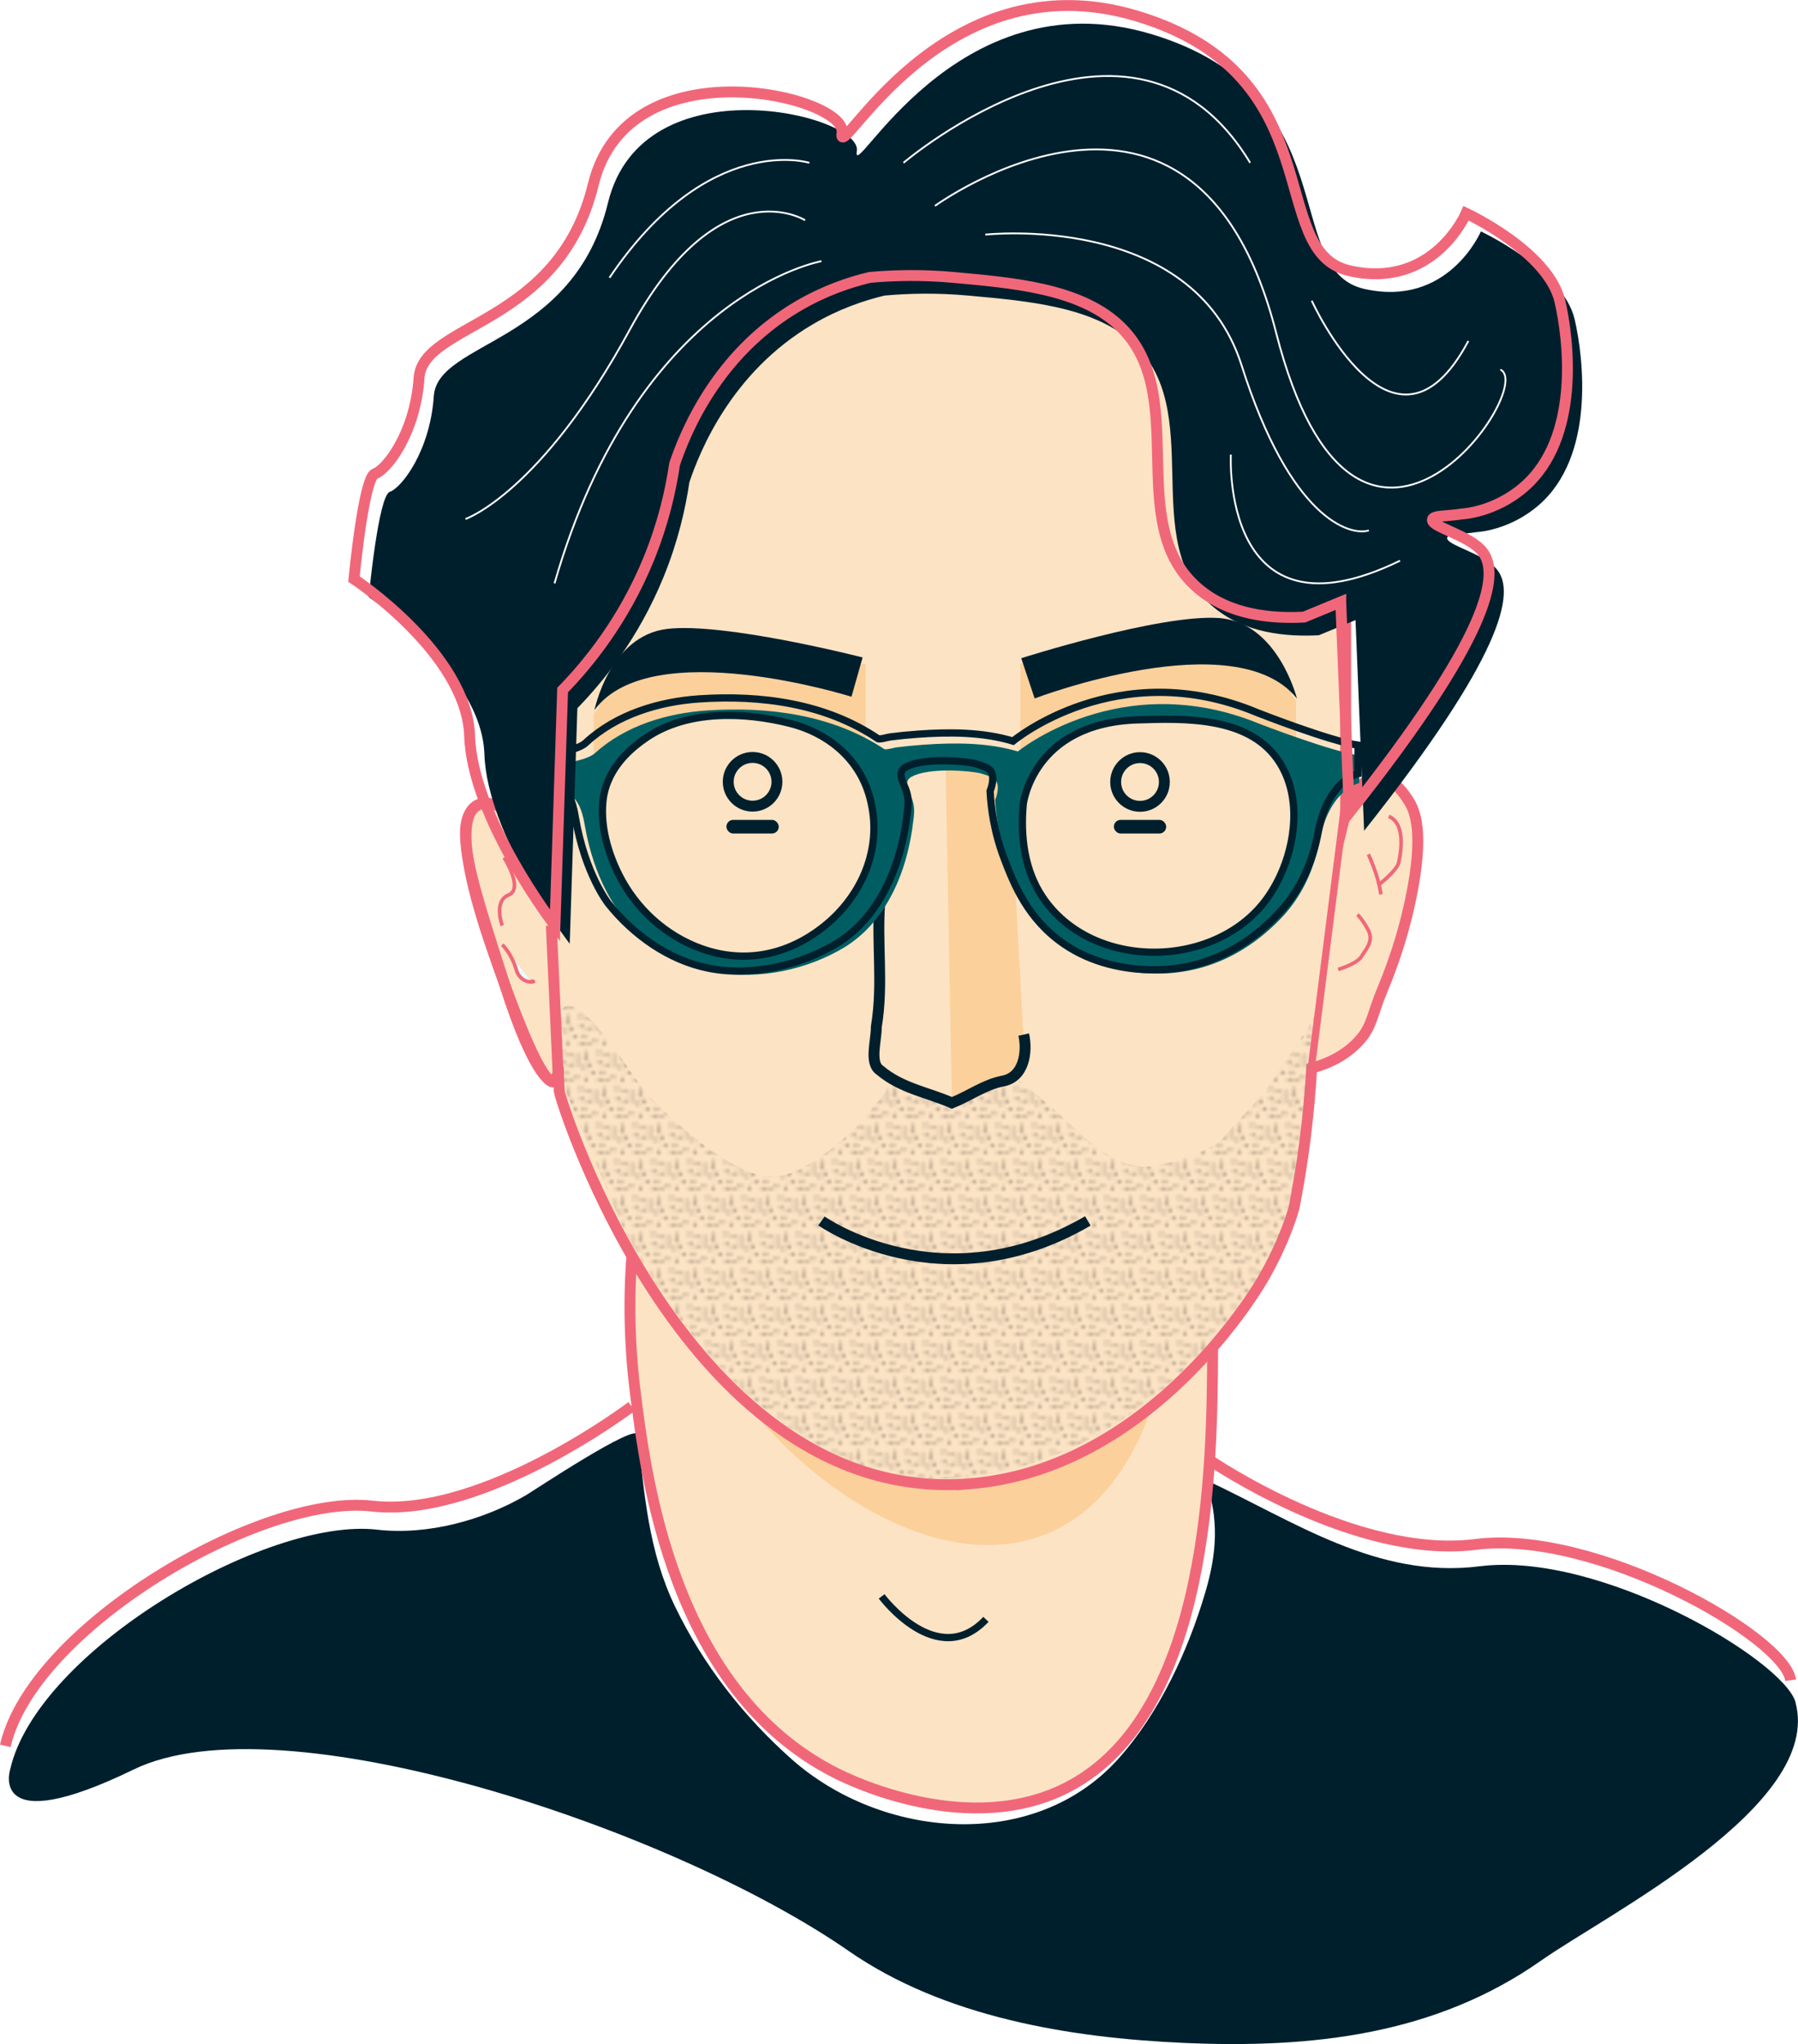 <?xml version="1.0" encoding="UTF-8"?>
<svg xmlns="http://www.w3.org/2000/svg" xmlns:xlink="http://www.w3.org/1999/xlink" viewBox="0 0 495.45 563.04">
  <defs>
    <pattern id="baard" x="0" y="0" width="20" height="20" patternTransform="translate(-439.98 674.01)" patternUnits="userSpaceOnUse" viewBox="0 0 20 20">
      <g>
        <rect width="20" height="20" style="fill: none;"/>
        <g>
          <path d="M19.14,16.52c-.64,0-.64,1,0,1s.64-1,0-1Z" style="fill: #978876;"/>
          <path d="M19.14,18.48c-.64,0-.64,1,0,1s.64-1,0-1Z" style="fill: #978876;"/>
          <path d="M10.86,19.48c-.64,0-.64,1,0,1s.64-1,0-1Z" style="fill: #978876;"/>
          <path d="M15.2,18.22c-.64,0-.64,1,0,1s.64-1,0-1Z" style="fill: #978876;"/>
          <path d="M17.16,18.79c-.64,0-.64,1,0,1s.64-1,0-1Z" style="fill: #978876;"/>
          <path d="M12.39,18.79c-.64,0-.64,1,0,1s.64-1,0-1Z" style="fill: #978876;"/>
          <path d="M15,15.46c-.64,0-.64,1,0,1s.64-1,0-1Z" style="fill: #978876;"/>
          <path d="M17.06,16.13c-.64,0-.64,1,0,1s.64-1,0-1Z" style="fill: #978876;"/>
          <path d="M11.34,17.22c-.64,0-.64,1,0,1s.64-1,0-1Z" style="fill: #978876;"/>
          <path d="M11.62,15.63c-.64,0-.64,1,0,1s.64-1,0-1Z" style="fill: #978876;"/>
        </g>
        <g>
          <path d="M9.14,16.52c-.64,0-.64,1,0,1s.64-1,0-1Z" style="fill: #978876;"/>
          <path d="M9.14,18.48c-.64,0-.64,1,0,1s.64-1,0-1Z" style="fill: #978876;"/>
          <path d="M.86,19.48c-.64,0-.64,1,0,1s.64-1,0-1Z" style="fill: #978876;"/>
          <path d="M5.2,18.22c-.64,0-.64,1,0,1s.64-1,0-1Z" style="fill: #978876;"/>
          <path d="M7.16,18.79c-.64,0-.64,1,0,1s.64-1,0-1Z" style="fill: #978876;"/>
          <path d="M2.39,18.79c-.64,0-.64,1,0,1s.64-1,0-1Z" style="fill: #978876;"/>
          <path d="M5,15.46c-.64,0-.64,1,0,1s.64-1,0-1Z" style="fill: #978876;"/>
          <path d="M7.06,16.13c-.64,0-.64,1,0,1s.64-1,0-1Z" style="fill: #978876;"/>
          <path d="M1.34,17.22c-.64,0-.64,1,0,1s.64-1,0-1Z" style="fill: #978876;"/>
          <path d="M1.62,15.63c-.64,0-.64,1,0,1s.64-1,0-1Z" style="fill: #978876;"/>
        </g>
        <g>
          <path d="M20.2,12.94c-.64,0-.64,1,0,1s.64-1,0-1Z" style="fill: #978876;"/>
          <path d="M15.86,9.48c-.64,0-.64,1,0,1s.64-1,0-1Z" style="fill: #978876;"/>
          <path d="M16.43,12.75c-.64,0-.64,1,0,1s.64-1,0-1Z" style="fill: #978876;"/>
          <path d="M20.2,8.22c-.64,0-.64,1,0,1s.64-1,0-1Z" style="fill: #978876;"/>
          <path d="M18.31,11.07c-.64,0-.64,1,0,1s.64-1,0-1Z" style="fill: #978876;"/>
          <path d="M17.39,8.79c-.64,0-.64,1,0,1s.64-1,0-1Z" style="fill: #978876;"/>
          <path d="M20,5.46c-.64,0-.64,1,0,1s.64-1,0-1Z" style="fill: #978876;"/>
          <path d="M16.34,7.22c-.64,0-.64,1,0,1s.64-1,0-1Z" style="fill: #978876;"/>
          <path d="M16.62,5.63c-.64,0-.64,1,0,1s.64-1,0-1Z" style="fill: #978876;"/>
        </g>
        <g>
          <path d="M14.14,6.52c-.64,0-.64,1,0,1s.64-1,0-1Z" style="fill: #978876;"/>
          <path d="M14.14,8.48c-.64,0-.64,1,0,1s.64-1,0-1Z" style="fill: #978876;"/>
          <path d="M13.94,12.25c-.64,0-.64,1,0,1s.64-1,0-1Z" style="fill: #978876;"/>
          <path d="M10.2,12.94c-.64,0-.64,1,0,1s.64-1,0-1Z" style="fill: #978876;"/>
          <path d="M10.96,10.87c-.64,0-.64,1,0,1s.64-1,0-1Z" style="fill: #978876;"/>
          <path d="M5.86,9.48c-.64,0-.64,1,0,1s.64-1,0-1Z" style="fill: #978876;"/>
          <path d="M6.43,12.75c-.64,0-.64,1,0,1s.64-1,0-1Z" style="fill: #978876;"/>
          <path d="M12.06,13.05c-.64,0-.64,1,0,1s.64-1,0-1Z" style="fill: #978876;"/>
          <path d="M10.2,8.22c-.64,0-.64,1,0,1s.64-1,0-1Z" style="fill: #978876;"/>
          <path d="M12.16,8.79c-.64,0-.64,1,0,1s.64-1,0-1Z" style="fill: #978876;"/>
          <path d="M8.31,11.07c-.64,0-.64,1,0,1s.64-1,0-1Z" style="fill: #978876;"/>
          <path d="M7.39,8.79c-.64,0-.64,1,0,1s.64-1,0-1Z" style="fill: #978876;"/>
          <path d="M10,5.46c-.64,0-.64,1,0,1s.64-1,0-1Z" style="fill: #978876;"/>
          <path d="M12.06,6.13c-.64,0-.64,1,0,1s.64-1,0-1Z" style="fill: #978876;"/>
          <path d="M6.34,7.22c-.64,0-.64,1,0,1s.64-1,0-1Z" style="fill: #978876;"/>
          <path d="M6.62,5.63c-.64,0-.64,1,0,1s.64-1,0-1Z" style="fill: #978876;"/>
        </g>
        <g>
          <path d="M4.14,6.52c-.64,0-.64,1,0,1s.64-1,0-1Z" style="fill: #978876;"/>
          <path d="M4.14,8.48c-.64,0-.64,1,0,1s.64-1,0-1Z" style="fill: #978876;"/>
          <path d="M3.94,12.25c-.64,0-.64,1,0,1s.64-1,0-1Z" style="fill: #978876;"/>
          <path d="M.2,12.94c-.64,0-.64,1,0,1s.64-1,0-1Z" style="fill: #978876;"/>
          <path d="M.96,10.87c-.64,0-.64,1,0,1s.64-1,0-1Z" style="fill: #978876;"/>
          <path d="M2.06,13.05c-.64,0-.64,1,0,1s.64-1,0-1Z" style="fill: #978876;"/>
          <path d="M.2,8.22c-.64,0-.64,1,0,1s.64-1,0-1Z" style="fill: #978876;"/>
          <path d="M2.16,8.79c-.64,0-.64,1,0,1s.64-1,0-1Z" style="fill: #978876;"/>
          <path d="M0,5.46C-.65,5.46-.65,6.46,0,6.46S.64,5.46,0,5.46Z" style="fill: #978876;"/>
          <path d="M2.06,6.13c-.64,0-.64,1,0,1s.64-1,0-1Z" style="fill: #978876;"/>
        </g>
        <g>
          <path d="M18.94,2.25c-.64,0-.64,1,0,1s.64-1,0-1Z" style="fill: #978876;"/>
          <path d="M15.2,2.94c-.64,0-.64,1,0,1s.64-1,0-1Z" style="fill: #978876;"/>
          <path d="M15.96,.87c-.64,0-.64,1,0,1s.64-1,0-1Z" style="fill: #978876;"/>
          <path d="M10.86-.52c-.64,0-.64,1,0,1s.64-1,0-1Z" style="fill: #978876;"/>
          <path d="M11.43,2.75c-.64,0-.64,1,0,1s.64-1,0-1Z" style="fill: #978876;"/>
          <path d="M17.06,3.05c-.64,0-.64,1,0,1s.64-1,0-1Z" style="fill: #978876;"/>
          <path d="M13.31,1.07c-.64,0-.64,1,0,1s.64-1,0-1Z" style="fill: #978876;"/>
        </g>
        <g>
          <path d="M8.94,2.25c-.64,0-.64,1,0,1s.64-1,0-1Z" style="fill: #978876;"/>
          <path d="M5.2,2.94c-.64,0-.64,1,0,1s.64-1,0-1Z" style="fill: #978876;"/>
          <path d="M5.96,.87c-.64,0-.64,1,0,1s.64-1,0-1Z" style="fill: #978876;"/>
          <path d="M.86-.52C.22-.52,.21,.48,.86,.48S1.5-.52,.86-.52Z" style="fill: #978876;"/>
          <path d="M1.43,2.75c-.64,0-.64,1,0,1s.64-1,0-1Z" style="fill: #978876;"/>
          <path d="M7.06,3.05c-.64,0-.64,1,0,1s.64-1,0-1Z" style="fill: #978876;"/>
          <path d="M3.31,1.07c-.64,0-.64,1,0,1s.64-1,0-1Z" style="fill: #978876;"/>
        </g>
      </g>
    </pattern>
  </defs>
  <g id="neck">
    <g>
      <path d="M494.78,468.94c-3.11-11.56-53.8-41.73-87.04-37.5-28.28,3.59-51.32-12.53-75.51-23.79,3.66,10.79,3.15,19.9-.08,30.9-4.72,16.06-12.71,33.32-23.93,45.86-23.26,25.98-65.37,22.13-90.12,.13-13.23-11.76-24.32-25.96-32.04-41.91-7.35-15.19-8.5-30.95-10.32-47.41-.38-3.47-28.76,15.44-30.63,16.54-11.98,7.04-27.37,11.19-41.24,9.59-30.6-3.52-93.65,33.46-101.07,66.05,0,0-6.28,19.61,34.07,0,40.35-19.61,147.96,16,197.01,50.02,26.31,18.25,60.99,23.92,92.32,25.31,35.01,1.55,69.16-2.09,98.46-22.68,18.07-12.7,77.73-42.71,70.1-71.1Z" style="fill: #001f2d;"/>
      <path d="M333.44,402.27s40.04,27.37,73.18,23.15c33.15-4.21,85.23,25.57,86.81,37.41" style="fill: none; stroke: #f1677a; stroke-miterlimit: 10; stroke-width: 3px;"/>
      <path d="M174.07,387.41s-40.94,30.98-71.54,27.45S8.88,448.33,1.46,480.91" style="fill: none; stroke: #f1677a; stroke-miterlimit: 10; stroke-width: 3px;"/>
      <path d="M332.39,341.36c.88,7.4,1.84,18.16,1.76,31.14-.18,30.26-.58,99.26-39.78,119.7-27.07,14.12-59.72-1.64-63.82-3.69-45.23-22.62-52.59-81.72-55.52-105.23-3.68-29.56,.43-54,3.99-68.84,0,0,20.89-60.7,47.34-37.4s90.75-13.28,99.29,16.15,6.74,48.16,6.74,48.16Z" style="fill: #fce3c4; stroke: #f1677a; stroke-miterlimit: 10; stroke-width: 3px;"/>
      <path d="M242.94,439.73s15.29,20.57,28.74,6.33" style="fill: none; stroke: #001f2d; stroke-miterlimit: 10; stroke-width: 2px;"/>
    </g>
  </g>
  <g id="neck_shadow" data-name="neck shadow">
    <path d="M195.85,371.5c17.22,32.68,62.24,66.31,95.38,49.71,24.42-12.23,29.55-45.3,30.44-51.84,2.1-16.31-1.8-26.42-5.68-32.5-24.02-37.6-115.6-27.63-127.38,3.16-3.93,10.26,1.72,20.98,7.24,31.47Z" style="fill: #fbd09b;"/>
  </g>
  <g id="face">
    <g>
      <path d="M267.18,408.71c-77.67,6.21-112.9-105.58-113.07-108.14-.06-.87-.08-1.31-.08-1.31-1.05-18.99,4.22,27.96-18.46-37.98-22.68-65.93,15.82-32.18,15.3-25.32-.53,6.86,3.16-45.89,3.16-45.89,0,0,14.24-17.41,20.57-51.16,6.33-33.76,39.56-65.93,59.6-66.46,20.04-.53,72.79-6.33,103.38,40.09,13.21,20.04,11.92,29.14,11.92,29.14,.7,17.37,3.61,21.87,6.28,22.55,2.3,.59,9.49-.04,7.12,0,2.64-1.85,5.27-3.69,7.91-5.54,0,4.66,0,9.32,0,13.98v51.16c1.36-5.56,4.93-9.41,8.67-9.61,4.56-.25,7.81,4.97,8.73,6.45,1.57,2.52,4.39,8.38,.53,26.9-1.34,6.43-3.67,15.22-7.91,25.32-2.51,5.96-2.74,9.58-5.8,13.19-4.24,4.99-9.82,7.13-13.59,8.13-.35,6.15-.93,12.7-1.8,19.59-.85,6.72-1.91,13.05-3.07,18.96,0,0-2.41,9.04-8.7,19.78-4.62,7.88-33.57,52.41-80.7,56.18Z" style="fill: #fce3c4; stroke: #f1677a; stroke-miterlimit: 10; stroke-width: 3px;"/>
      <path d="M155.82,277.22c5.86-2.35,19.24,20.87,22.95,24.63,7.24,7.34,24.13,23.35,35.32,22.23,7.06-.71,18.91-10.03,23.33-15.33,0,0,6.73-8.05,6.73-8.05l-.65-5.03,19.63,8.78,17.08-7.37,8.86,7.37c7.15,5.96,15.59,16.37,25.9,16.92,4.48,.24,18.46-4.05,21.57-7.47,4-4.4,8-8.8,12-13.19l12.64-18.69,2.3-4.79-8.39,59.32s-26.37,62.21-87.13,70.18c-60.76,7.97-97.02-70.18-97.02-70.18-4.93-11.75-9.85-23.51-14.78-35.26-.82-3.83-4.64-22.33-.31-24.06Z" style="fill: url(#baard);"/>
      <polyline points="260.55 210.44 262.32 303.81 282.46 293.9 279.78 244.41 275.09 209.54 260.55 210.44 260.55 210.44" style="fill: #fbd09b;"/>
      <path d="M138.39,254.95s-2.5-6.73,1.75-8.42c4.25-1.68-1.24-10.31-1.24-10.31" style="fill: none; stroke: #f1677a; stroke-miterlimit: 10;"/>
      <path d="M146.27,270.28c2.67-.11-2.61,1.57-4-3.15-1.36-4.62-3.88-6.9-3.88-6.9" style="fill: #e7feff; stroke: #f1677a; stroke-miterlimit: 10;"/>
      <path d="M132.75,221.35c-9.42,3.06-2.43,22.26,6.27,49.7,8.7,27.44,13.43,26.97,13.43,26.97l1.34-2.21-1.87-40.86" style="fill: none; stroke: #f1677a; stroke-miterlimit: 10; stroke-width: 3px;"/>
      <path d="M379.92,243.71s4.99-3.87,5.5-6.11c.51-2.24,2.14-10.7-2.75-12.73" style="fill: none; stroke: #f1677a; stroke-miterlimit: 10;"/>
      <path d="M368.74,267.04s5.2-1.53,6.42-3.57c1.22-2.04,3.57-4.28,1.73-7.54-1.83-3.26-2.85-3.97-2.85-3.97" style="fill: none; stroke: #f1677a; stroke-miterlimit: 10;"/>
      <path d="M377.07,235.32c1.57,3.5,2.89,7.23,3.45,11.04" style="fill: none; stroke: #f1677a; stroke-miterlimit: 10;"/>
      <path d="M361.46,293.2c3.12-24.6,6.25-49.2,9.37-73.8" style="fill: none; stroke: #f1677a; stroke-miterlimit: 10; stroke-width: 2px;"/>
      <path d="M226.36,336.31s33.13,23.47,73.4,0" style="fill: none; stroke: #001f2d; stroke-miterlimit: 10; stroke-width: 3px;"/>
      <path d="M282.09,284.98c1.08,4.82,.08,11.82-5.87,12.82-4.96,1-8.93,4-13.9,6-6.95-3-13.9-4-19.85-9-2.98-2-.99-8-.99-12,1.99-12,0-23,.99-34.85" style="fill: none; stroke: #001f2d; stroke-miterlimit: 10; stroke-width: 3px;"/>
      <g id="right_eyebrow" data-name="right eyebrow">
        <path d="M355.72,189.91c-1-.68-1.99-1.33-2.93-2.09-.88-.71-1.55-1.52-2.25-2.4-.34-.42-.68-.84-1.02-1.26-.45-.55-.79-.56,0-.28-.7-.25-1.34-.63-1.88-1.09h-66.48s0,46.31,0,46.31h75.96s0-36.13,0-36.13c-.85-.82-1.42-1.89-1.4-3.06Z" style="fill: #fbd09b;"/>
        <path d="M357.37,192.38s-5.27-21.1-21.63-22.15c-16.35-1.05-54.33,11.08-54.33,11.08l3.69,11.08s55.38-21.1,72.26,0Z" style="fill: #001f2d;"/>
      </g>
      <g id="left_eyebrow" data-name="left eyebrow">
        <path d="M173.81,182.82c-.43,.86-.95,1.71-1.6,2.55-2.18,2.82-6.08,5.14-7.02,8.67-.3,1.13-.87,1.96-1.58,2.54v19.81s74.93,0,74.93,0v-33.57s-64.73,0-64.73,0Z" style="fill: #fbd09b;"/>
        <path d="M163.81,195.59s4.12-20.52,20.09-22.36c15.97-1.84,53.8,7.87,53.8,7.87l-3.07,10.82s-55.33-17.44-70.82,3.67Z" style="fill: #001f2d;"/>
      </g>
      <g id="glasses">
        <path d="M149.58,210.9s11.31-.65,14.42-3.48c8.26-7.53,19.86-11.01,30.92-11.73,16.85-1.11,34.46,1.18,48.73,10.65,.42,.28,2.76-.39,3.25-.46,2.55-.32,5.11-.57,7.67-.75,8.52-.6,17.66-.6,25.91,1.86,0,0,28.4-23.3,66.55-7.62,0,0,19.74,7.62,27.51,8.71v7.62s-8.21,1.74-10.87,15.68c-1.52,7.93-4.79,15.33-10.41,21.29-9.02,9.56-20.53,15.4-33.86,15.5-8.71,.06-17.54-1.94-24.82-6.77-10.14-6.73-13.92-16.37-16.38-22.62-2.91-7.39-3.74-13.97-3.97-18.43,.16-.39,1.58-3.97-.05-5.62-.51-.52-1.26-.79-2.35-1.2-1.44-.54-2.62-.72-2.96-.77-5.05-.76-13.81-.95-17.67,1.2-.41,.23-.78,.5-1.01,.94-.75,1.38,.41,3.34,.96,4.75,.8,2.03,.86,3.51,.62,5.65-.45,3.99-1.19,7.94-2.31,11.8-2.72,9.36-8.1,18.6-16.82,23.87-10,6.04-23.48,9.06-35.19,6.76-10.79-2.12-20.41-8.87-27.23-17.19,0,0-6.43-7.84-9.1-23.3-.47-2.71-1.2-5.81-3.34-7.75-2.17-1.97-5.43-1.96-8.19-2.48v-6.1Z" style="fill: #005e63;"/>
        <path d="M167.63,214.95c2.13-4.98,6.16-8.88,10.64-11.88,11.25-7.54,26.76-6.97,39.3-3.85,10.01,2.49,18.81,9.17,21.94,19.83,.35,1.18,.62,2.38,.83,3.59,2.23,12.7-3.6,24.7-13.08,32.36-9.99,8.07-21.99,10.6-34.01,6.3-9.71-3.47-17.97-10.86-22.74-20.42-3.05-6.11-5.1-13.34-4.36-20.3,.21-2.02,.73-3.89,1.47-5.64Z" style="fill: #fce3c4; stroke: #001f2d; stroke-miterlimit: 10; stroke-width: 2px;"/>
        <path d="M146.86,208.18s11.44-.67,14.57-3.59c8.35-7.75,20.07-11.33,31.25-12.08,17.04-1.14,34.83,1.22,49.25,10.96,.43,.29,2.79-.41,3.28-.47,2.57-.33,5.16-.59,7.75-.77,8.61-.62,17.85-.61,26.19,1.91,0,0,28.7-23.99,67.27-7.85,0,0,19.96,7.85,27.8,8.97v7.85s-8.3,1.79-10.99,16.14c-1.53,8.17-4.84,15.78-10.52,21.93-9.11,9.85-20.75,15.86-34.23,15.96-8.81,.06-17.73-1.99-25.09-6.97-10.25-6.93-14.07-16.86-16.55-23.29-2.94-7.61-3.78-14.39-4.01-18.98,.16-.4,1.6-4.08-.05-5.79-.51-.53-1.27-.82-2.38-1.24-1.46-.55-2.65-.74-2.99-.79-5.11-.78-13.96-.98-17.86,1.24-.42,.24-.78,.51-1.03,.97-.76,1.42,.41,3.44,.97,4.89,.81,2.09,.87,3.62,.63,5.82-.45,4.11-1.2,8.18-2.33,12.15-2.75,9.64-8.18,19.15-17,24.58-10.11,6.22-23.73,9.33-35.57,6.96-10.91-2.18-20.63-9.13-27.52-17.7,0,0-6.5-8.07-9.19-23.99-.47-2.79-1.22-5.98-3.38-7.98-2.19-2.03-5.49-2.02-8.28-2.56v-6.28Z" style="fill: none; stroke: #001f2d; stroke-miterlimit: 10; stroke-width: 2px;"/>
        <path d="M281.96,221.55s2.47-22.32,31.42-23.26c12.82-.42,30.19-.96,38.54,10.73,6.29,8.8,5.5,21.02,1.55,30.6-1.07,2.6-2.4,5.09-4,7.4-13.91,20.05-48.39,20.66-62.19,.09-5.04-7.52-6.11-16.73-5.32-25.57Z" style="fill: #fce3c4; stroke: #001f2d; stroke-miterlimit: 10; stroke-width: 2px;"/>
      </g>
      <g id="left_eye" data-name="left eye">
        <rect x="307.43" y="226.34" width="13.42" height="2.76" rx="1.38" ry="1.38" style="fill: #001f2d; stroke: #001f2d; stroke-miterlimit: 10;"/>
        <circle cx="314.14" cy="215.4" r="6.71" style="fill: none; stroke: #001f2d; stroke-miterlimit: 10; stroke-width: 3px;"/>
      </g>
      <g id="right_eye" data-name="right eye">
        <rect x="200.67" y="226.34" width="13.42" height="2.76" rx="1.38" ry="1.38" style="fill: #001f2d; stroke: #001f2d; stroke-miterlimit: 10;"/>
        <circle cx="207.38" cy="215.35" r="6.71" style="fill: none; stroke: #001f2d; stroke-miterlimit: 10; stroke-width: 3px;"/>
      </g>
    </g>
  </g>
  <g id="hair">
    <g>
      <path d="M373.52,170.81c-3.37,1.39-6.74,2.78-10.1,4.17-8.65,.46-20.64-.4-29.46-8.12-20.7-18.13-1.04-54.08-22.15-72.79-10.88-9.65-28.65-11.17-45.1-12.66-8.52-.77-16.26-.6-22.95,0-5.79,1.38-12.68,3.74-19.78,7.91-22.56,13.24-31.25,35.28-34.02,43.52-1.07,7.3-3.12,16.31-7.12,26.11-6.94,16.99-16.7,28.9-23.74,36.13l-2.11,64.88s-22.76-29.54-23.51-52.22c-.75-22.68-31.87-43.25-31.87-43.25,0,0,2.64-27.96,5.8-29.01,3.16-1.05,11.08-11.08,12.13-26.37,1.05-15.3,38.51-14.24,48-53.27,9.49-39.03,70.15-24.26,68.57-14.24-1.58,10.02,26.9-48.53,81.23-32.18,54.33,16.35,35.34,64.88,58.55,70.15,23.21,5.27,32.18-15.82,32.18-15.82,0,0,22.68,10.55,25.85,24.26,2.49,10.8,5.64,37.65-9.9,51.13-8.1,7.03-17.01,7.42-17.01,7.42-4.43,.71-7.93,.37-8.22,1.53-.52,2.06,10.15,4.29,13.78,8.87,5.01,6.31,1.72,23.45-36.68,71.89l-2.37-58.02Z" style="fill: #001f2d;"/>
      <path d="M369.45,165.81c-3.37,1.39-6.74,2.78-10.1,4.17-8.65,.46-20.64-.4-29.46-8.12-20.7-18.13-1.04-54.08-22.15-72.79-10.88-9.65-28.65-11.17-45.1-12.66-8.52-.77-16.26-.6-22.95,0-5.79,1.38-12.68,3.74-19.78,7.91-22.56,13.24-31.25,35.28-34.02,43.52-1.07,7.3-3.12,16.31-7.12,26.11-6.94,16.99-16.7,28.9-23.74,36.13l-2.11,64.88s-22.76-29.54-23.51-52.22c-.75-22.68-31.87-43.25-31.87-43.25,0,0,2.64-27.96,5.8-29.01,3.16-1.05,11.08-11.08,12.13-26.37,1.05-15.3,38.51-14.24,48-53.27,9.49-39.03,70.15-24.26,68.57-14.24-1.58,10.02,26.9-48.53,81.23-32.18,54.33,16.35,35.34,64.88,58.55,70.15,23.21,5.27,32.18-15.82,32.18-15.82,0,0,22.68,10.55,25.85,24.26,2.49,10.8,5.64,37.65-9.9,51.13-8.1,7.03-17.01,7.42-17.01,7.42-4.43,.71-7.93,.37-8.22,1.53-.52,2.06,10.15,4.29,13.78,8.87,5.01,6.31,1.72,23.45-36.68,71.89l-2.37-58.02Z" style="fill: none; stroke: #f1677a; stroke-miterlimit: 10; stroke-width: 3px;"/>
      <path d="M257.63,56.72s71.75-52.28,93.98,34.81,72.23,15.03,61.83,10.29" style="fill: none; stroke: #fff; stroke-miterlimit: 10; stroke-width: .5px;"/>
      <path d="M221.85,60.67s-23.74-15.03-48.27,30.07c-24.53,45.1-45.32,52.22-45.32,52.22" style="fill: none; stroke: #fff; stroke-miterlimit: 10; stroke-width: .5px;"/>
      <path d="M271.51,64.63s57.15-6.36,70.61,35.98c13.45,42.35,29.79,47.09,35.07,45.51" style="fill: none; stroke: #fff; stroke-miterlimit: 10; stroke-width: .5px;"/>
      <path d="M339.17,125.22s-2.84,53.29,46.61,29.23" style="fill: none; stroke: #fff; stroke-miterlimit: 10; stroke-width: .5px;"/>
      <path d="M248.96,44.85s63.09-53.8,95.53,0" style="fill: none; stroke: #fff; stroke-miterlimit: 10; stroke-width: .5px;"/>
      <path d="M226.36,71.94s-50.61,8.92-73.56,88.75" style="fill: none; stroke: #fff; stroke-miterlimit: 10; stroke-width: .5px;"/>
      <path d="M223.03,44.85s-27.87-8.7-55.08,31.65" style="fill: none; stroke: #fff; stroke-miterlimit: 10; stroke-width: .5px;"/>
      <path d="M361.46,82.83s22.59,49.85,43.16,11.08" style="fill: none; stroke: #fff; stroke-miterlimit: 10; stroke-width: .5px;"/>
    </g>
  </g>
</svg>